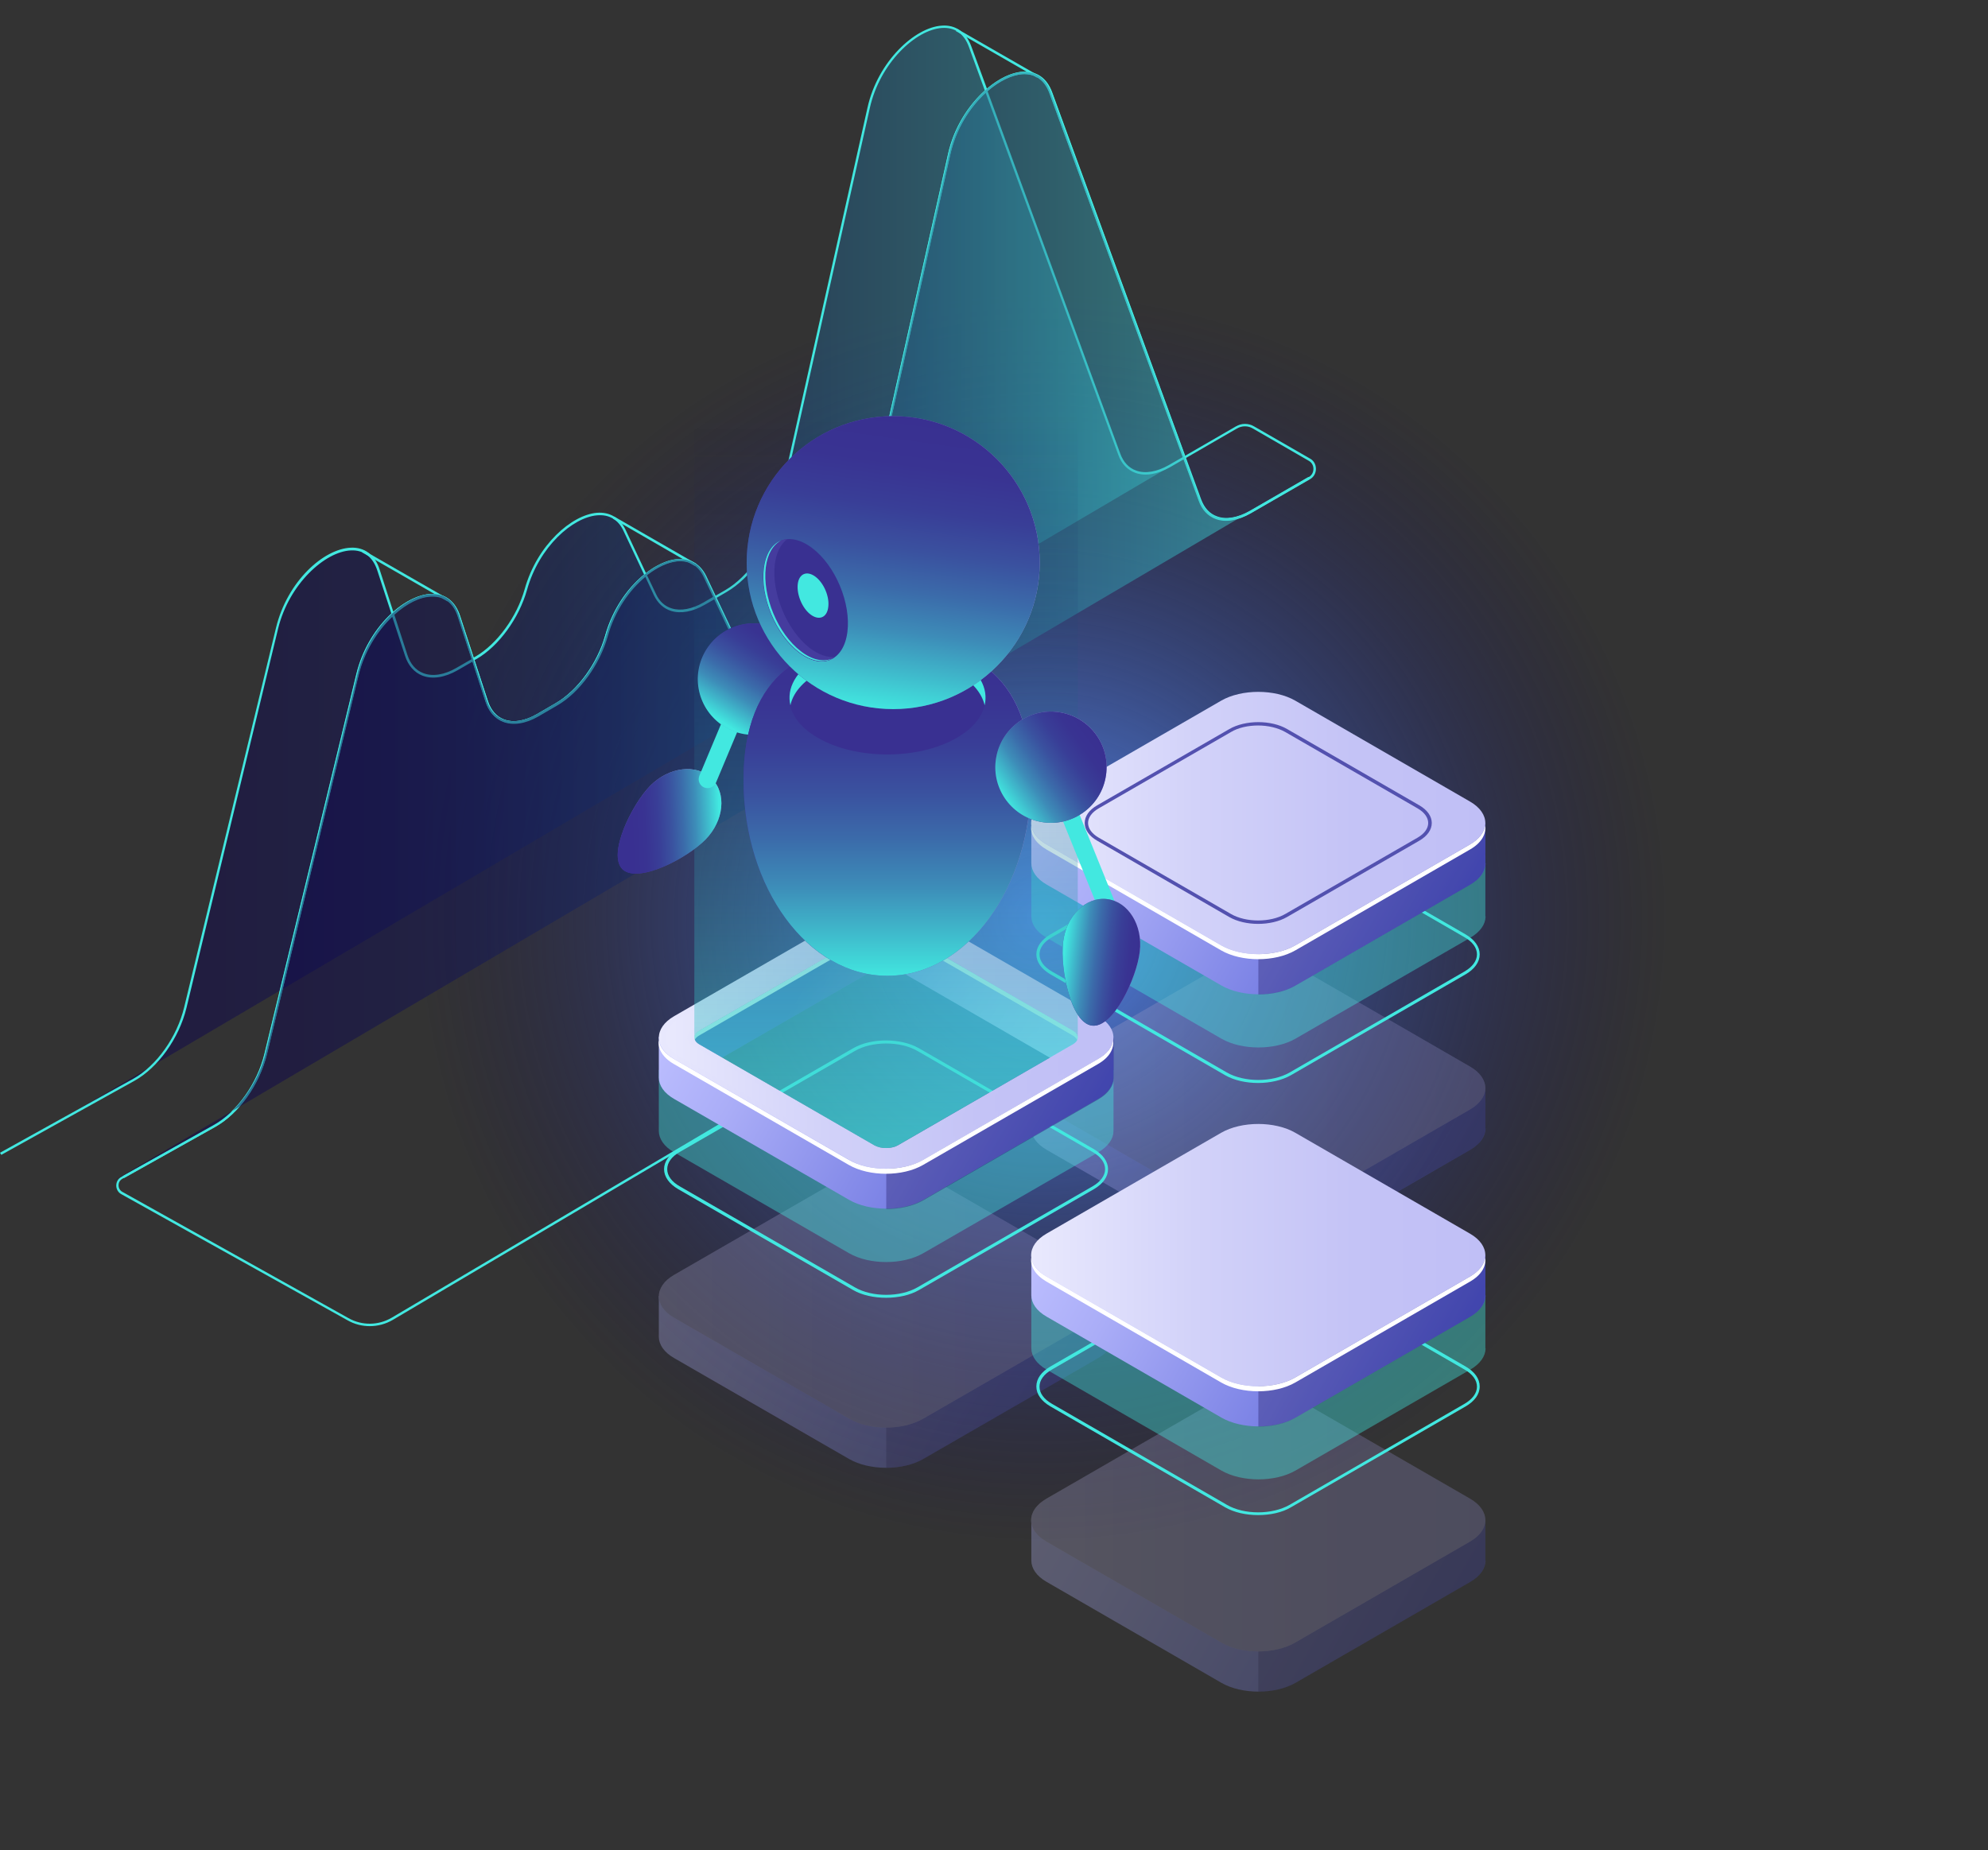 <?xml version="1.0" encoding="utf-8"?>
<!-- Generator: Adobe Illustrator 27.5.0, SVG Export Plug-In . SVG Version: 6.00 Build 0)  -->
<svg version="1.1" id="Layer_1" xmlns="http://www.w3.org/2000/svg" xmlns:xlink="http://www.w3.org/1999/xlink" x="0px" y="0px"
	 viewBox="0 0 945.7 880.3" style="enable-background:new 0 0 945.7 880.3;" xml:space="preserve">
<rect x="0" y="0" width="945.7" height="880.3" fill="#333333" stroke="none"/>
<style type="text/css">
	.st0{fill:url(#SVGID_1_);}
	.st1{opacity:0.3;}
	.st2{fill:url(#SVGID_00000081608147739440924500000004332653949901715123_);}
	.st3{opacity:0.3;fill:#0F054C;enable-background:new    ;}
	.st4{fill:url(#SVGID_00000128452968437424582730000010082847765632476837_);}
	.st5{fill:#0F054C;}
	.st6{fill:#42E8E0;}
	.st7{opacity:0.4;fill:#42E8E0;enable-background:new    ;}
	.st8{fill:url(#SVGID_00000046329955320968605690000001956046725085627544_);}
	.st9{fill:url(#SVGID_00000120557829038284072380000010112313041781627289_);}
	.st10{fill:#5351AF;}
	.st11{fill:#FFFFFF;}
	.st12{opacity:0.5;fill:url(#SVGID_00000081635766506866085410000012985696758471283389_);enable-background:new    ;}
	.st13{opacity:0.5;fill:url(#SVGID_00000150060054149405302300000003619840580331403681_);enable-background:new    ;}
	.st14{fill:url(#SVGID_00000131361489563711520360000003066186158502325919_);}
	.st15{fill:url(#SVGID_00000172403508493405678950000009261800185580639423_);}
	.st16{fill:url(#SVGID_00000166668338995946119790000009695963015689711250_);}
	.st17{fill:url(#SVGID_00000006704615553905674580000002571952124475294619_);}
	.st18{fill:url(#SVGID_00000079453628663010033180000001596097683325722286_);}
	.st19{fill:url(#SVGID_00000168103632513792579990000003997470853293008547_);}
	.st20{opacity:0.5;fill:url(#SVGID_00000055683073023409500100000011095046866894409345_);enable-background:new    ;}
	.st21{fill:url(#SVGID_00000009575381775480117070000012365774702245734281_);}
	.st22{fill:url(#SVGID_00000165921665406200303600000013399226813079415225_);}
	.st23{fill:url(#SVGID_00000031188081493675273690000002990201802440732351_);}
	.st24{fill:url(#SVGID_00000113350212924418667970000003345535252279345555_);}
	.st25{fill:url(#SVGID_00000070801035753731791600000001510015706154636718_);}
	.st26{fill:url(#SVGID_00000122696028588154486300000011175323374521820332_);}
	.st27{fill:#393091;}
	.st28{fill:#BCBEFF;}
	.st29{fill:url(#SVGID_00000068661587765278484810000003056148771845113728_);}
	.st30{fill:url(#SVGID_00000072982823103415223970000016102053865394436504_);}
	.st31{fill:#453C9E;}
	.st32{fill:url(#SVGID_00000182519008873167726490000002965243084184979347_);}
	.st33{fill:url(#SVGID_00000077292286166381538570000014952083086191508876_);}
	.st34{fill:url(#SVGID_00000017514852416557951680000003556322979601370760_);}
	.st35{fill:url(#SVGID_00000137103360611425387470000004424409346562542762_);}
	.st36{fill:url(#SVGID_00000055676947373217768880000009881884162890508712_);}
	.st37{fill:url(#SVGID_00000070820489083896101340000007352861793932139442_);}
	.st38{fill:url(#SVGID_00000138531838820795522490000006515869884625049240_);}
	.st39{fill:url(#SVGID_00000136389235098694142170000014541841091824888989_);}
</style>
<g>
	<g id="Layer_2_00000160171811941318764490000018149665329324811409_">
		<g id="Layer_4">
			<g>
				<g>
					<g>
						
							<radialGradient id="SVGID_1_" cx="496.08" cy="124.81" r="438.32" gradientTransform="matrix(1 0 0 1 0 312)" gradientUnits="userSpaceOnUse">
							<stop  offset="0" style="stop-color:#5385E5"/>
							<stop  offset="8.000000e-02" style="stop-color:#4E7BD9;stop-opacity:0.92"/>
							<stop  offset="0.23" style="stop-color:#4162BB;stop-opacity:0.72"/>
							<stop  offset="0.44" style="stop-color:#2C398B;stop-opacity:0.4"/>
							<stop  offset="0.68" style="stop-color:#130851;stop-opacity:0"/>
						</radialGradient>
						<circle class="st0" cx="505.6" cy="440.2" r="440.2"/>
						<g>
							<g class="st1">
								
									<linearGradient id="SVGID_00000068660264079528659270000014897813880022512264_" gradientUnits="userSpaceOnUse" x1="512.076" y1="168.402" x2="683.523" y2="267.384" gradientTransform="matrix(1 0 0 1 0 312)">
									<stop  offset="0" style="stop-color:#BCBEFF"/>
									<stop  offset="0.23" style="stop-color:#AAADF7"/>
									<stop  offset="0.68" style="stop-color:#7B82E5"/>
									<stop  offset="1" style="stop-color:#5761D7"/>
								</linearGradient>
								<path style="fill:url(#SVGID_00000068660264079528659270000014897813880022512264_);" d="M706.6,536.6v-18.8l-5.2-2.9
									c-1.5,8.9-11.9,14.7-20.7,16l-59.5,34.8l-26,9.4l-82.9-42.8l1.9-1.1c-7.1-3.3-10.9-10.9-14.7-17.8l-5.6,3.3l-3.3,0.9v19.3
									l0,0c0,3.7,2.4,7.4,7.3,10.2l83.1,48c9.7,5.6,25.6,5.6,35.3,0l83.1-48c4.8-2.8,7.2-6.4,7.3-10
									C706.6,536.9,706.6,536.7,706.6,536.6L706.6,536.6L706.6,536.6z"/>
								<path class="st3" d="M680.7,530.8l-59.5,34.8l-22.6,8.2v25.5c6.4,0,12.8-1.4,17.6-4.2l83.1-48c4.8-2.8,7.2-6.4,7.3-10
									c0-0.2,0-0.3,0-0.5l0,0v-18.8l-4.8-2.7h-0.5C699.7,523.8,689.3,529.6,680.7,530.8L680.7,530.8z"/>
								
									<linearGradient id="SVGID_00000012437185540635948600000018379910750488249241_" gradientUnits="userSpaceOnUse" x1="490.525" y1="205.7" x2="706.575" y2="205.7" gradientTransform="matrix(1 0 0 1 0 312)">
									<stop  offset="0" style="stop-color:#E9E9FD"/>
									<stop  offset="0.36" style="stop-color:#D2D2F9"/>
									<stop  offset="0.71" style="stop-color:#C4C3F6"/>
									<stop  offset="1" style="stop-color:#C0BFF6"/>
								</linearGradient>
								<path style="fill:url(#SVGID_00000012437185540635948600000018379910750488249241_);" d="M580.9,575.9l-83.1-48
									c-9.7-5.6-9.7-14.8,0-20.4l83.1-48c9.7-5.6,25.6-5.6,35.3,0l83.1,48c9.7,5.6,9.7,14.8,0,20.4l-83.1,48
									C606.5,581.5,590.6,581.5,580.9,575.9L580.9,575.9z"/>
								<g class="st1">
									<path class="st5" d="M580.9,575.9l-83.1-48c-9.7-5.6-9.7-14.8,0-20.4l83.1-48c9.7-5.6,25.6-5.6,35.3,0l83.1,48
										c9.7,5.6,9.7,14.8,0,20.4l-83.1,48C606.5,581.5,590.6,581.5,580.9,575.9L580.9,575.9z"/>
								</g>
							</g>
							<g>
								<path class="st6" d="M598.5,515.3c-5.7,0-11.3-1.2-15.7-3.7l-83.1-48c-4.3-2.5-6.7-5.9-6.7-9.5s2.4-7,6.7-9.5l83.1-48
									c8.6-5,22.7-5,31.3,0l83.1,48c4.3,2.5,6.7,5.9,6.7,9.5s-2.4,7-6.7,9.5l-83.1,48C609.9,514,604.2,515.3,598.5,515.3
									L598.5,515.3z M583.6,510.3c8.2,4.7,21.6,4.8,29.9,0l83.1-48c3.8-2.2,6-5.1,6-8.2s-2.1-6-6-8.2l-83.1-48
									c-8.2-4.8-21.6-4.8-29.9,0l-83.1,48c-3.9,2.2-6,5.1-6,8.2s2.1,6,6,8.2L583.6,510.3L583.6,510.3z"/>
								<g>
									<path class="st7" d="M706.6,435.7v-28.5l-5.2-2.9c-1.5,8.9-11.9,14.7-20.7,16l-59.5,34.8l-26,9.4l-82.9-42.8l1.9-1.1
										c-7.1-3.3-10.9-10.9-14.7-17.8l-5.6,3.3l-3.3,0.9v29l0,0c0,3.7,2.4,7.4,7.3,10.2l83.1,48c9.7,5.6,25.6,5.6,35.3,0l83.1-48
										c4.8-2.8,7.2-6.4,7.3-10C706.6,436,706.6,435.9,706.6,435.7L706.6,435.7L706.6,435.7z"/>
									<g>
										
											<linearGradient id="SVGID_00000103237708546055098010000012082839037927019408_" gradientUnits="userSpaceOnUse" x1="512.081" y1="42.197" x2="683.521" y2="141.184" gradientTransform="matrix(1 0 0 1 0 312)">
											<stop  offset="0" style="stop-color:#BCBEFF"/>
											<stop  offset="0.23" style="stop-color:#AAADF7"/>
											<stop  offset="0.68" style="stop-color:#7B82E5"/>
											<stop  offset="1" style="stop-color:#5761D7"/>
										</linearGradient>
										<path style="fill:url(#SVGID_00000103237708546055098010000012082839037927019408_);" d="M706.6,410.4v-18.8l-5.2-2.9
											c-1.5,8.9-11.9,14.7-20.7,16l-59.5,34.8l-26,9.4l-82.9-42.8l1.9-1.1c-7.1-3.3-10.9-10.9-14.7-17.8l-5.6,3.3l-3.3,0.9v19.3
											l0,0c0,3.7,2.4,7.4,7.3,10.2l83.1,48c9.7,5.6,25.6,5.6,35.3,0l83.1-48c4.8-2.8,7.2-6.4,7.3-10
											C706.6,410.7,706.6,410.6,706.6,410.4L706.6,410.4L706.6,410.4z"/>
										<path class="st3" d="M680.7,404.7l-59.5,34.8l-22.6,8.2v25.5c6.4,0,12.8-1.4,17.6-4.2l83.1-48c4.8-2.8,7.2-6.4,7.3-10
											c0-0.2,0-0.3,0-0.5l0,0v-18.8l-4.8-2.6h-0.5C699.7,397.7,689.3,403.4,680.7,404.7L680.7,404.7z"/>
										
											<linearGradient id="SVGID_00000063626039644629661430000002903251568784220051_" gradientUnits="userSpaceOnUse" x1="490.525" y1="79.6" x2="706.575" y2="79.6" gradientTransform="matrix(1 0 0 1 0 312)">
											<stop  offset="0" style="stop-color:#E9E9FD"/>
											<stop  offset="0.36" style="stop-color:#D2D2F9"/>
											<stop  offset="0.71" style="stop-color:#C4C3F6"/>
											<stop  offset="1" style="stop-color:#C0BFF6"/>
										</linearGradient>
										<path style="fill:url(#SVGID_00000063626039644629661430000002903251568784220051_);" d="M580.9,449.8l-83.1-48
											c-9.7-5.6-9.7-14.8,0-20.4l83.1-48c9.7-5.6,25.6-5.6,35.3,0l83.1,48c9.7,5.6,9.7,14.8,0,20.4l-83.1,48
											C606.5,455.4,590.6,455.4,580.9,449.8z"/>
										<path class="st10" d="M598.5,439.6c-5,0-10-1.1-13.8-3.3L521.9,400c-3.8-2.2-5.9-5.2-5.9-8.4s2.1-6.2,5.9-8.4l62.9-36.3
											c7.6-4.4,20-4.4,27.5,0l62.9,36.3c3.8,2.2,5.9,5.2,5.9,8.4s-2.1,6.2-5.9,8.4l-62.9,36.3
											C608.5,438.5,603.5,439.6,598.5,439.6L598.5,439.6z M598.5,345.2c-4.7,0-9.4,1-12.9,3.1l-62.9,36.3
											c-3.3,1.9-5.1,4.4-5.1,7s1.8,5.1,5.1,7l62.9,36.3c7.1,4.1,18.7,4.1,25.8,0l62.9-36.3c3.3-1.9,5.1-4.4,5.1-7
											s-1.8-5.1-5.1-7l-62.9-36.3C607.9,346.3,603.2,345.2,598.5,345.2L598.5,345.2z"/>
										<path class="st11" d="M699.3,401.8l-83.1,48c-9.7,5.6-25.6,5.6-35.3,0l-83.1-48c-4.4-2.5-6.8-5.7-7.2-9
											c-0.6,4.1,1.8,8.2,7.2,11.4l83.1,48c9.7,5.6,25.6,5.6,35.3,0l83.1-48c5.4-3.1,7.8-7.3,7.2-11.4
											C706,396.1,703.6,399.3,699.3,401.8L699.3,401.8z"/>
									</g>
								</g>
							</g>
						</g>
						<g>
							
								<linearGradient id="SVGID_00000129904310241377992600000013038316163528956038_" gradientUnits="userSpaceOnUse" x1="-5863.63" y1="-34.629" x2="-5284.63" y2="-34.629" gradientTransform="matrix(-1 0 0 1 -5271.43 312)">
								<stop  offset="0" style="stop-color:#42E8E0"/>
								<stop  offset="0.11" style="stop-color:#36B5BF"/>
								<stop  offset="0.22" style="stop-color:#2C87A0"/>
								<stop  offset="0.34" style="stop-color:#235F86"/>
								<stop  offset="0.46" style="stop-color:#1B3E71"/>
								<stop  offset="0.58" style="stop-color:#162560"/>
								<stop  offset="0.71" style="stop-color:#121355"/>
								<stop  offset="0.85" style="stop-color:#0F084E"/>
								<stop  offset="1" style="stop-color:#0F054C"/>
							</linearGradient>
							
								<path style="opacity:0.5;fill:url(#SVGID_00000129904310241377992600000013038316163528956038_);enable-background:new    ;" d="
								M592.2,201l-35.9,20.7c-10.8,6.2-20.4,3.9-23.9-5.8L461.5,22.1C453.4,0,420.2,20,413.2,51.3l-43.7,195.1
								c-3.2,14.3-13.1,28.5-24.3,35l-10.4,6c-10.1,5.9-19.3,4.2-23.3-4.3L297,252.5c-9-19-38.8-1.1-46.9,28.1l0,0
								c-3.8,13.5-13.2,26.4-23.7,32.4l-9.1,5.3c-11.1,6.4-20.8,3.8-24.1-6.5L180,271.3c-7.4-22.8-40.6-3.8-48.2,27.6L88.2,479.5
								c-3.4,14.2-13.4,28.1-24.5,34.3L13.2,542L592.2,201z"/>
							<g>
								<path class="st6" d="M58.9,560.6l-0.6-1l43.3-24.3c11.1-6.2,20.8-19.8,24.2-34l43.7-180.6c5.4-22.2,22.8-37.6,35.6-38.1
									c6.6-0.3,11.5,3.5,13.8,10.5l13.2,40.5c1.4,4.3,4,7.3,7.6,8.7c4.4,1.7,9.9,0.8,15.7-2.5l9.1-5.3
									c10.3-5.9,19.7-18.8,23.4-32.1c5.9-21.2,22.4-35.4,34.3-36.4c6.2-0.5,11,2.4,13.8,8.1l14.5,30.6c1.6,3.4,4.2,5.8,7.5,6.8
									c4.2,1.3,9.6,0.3,15-2.8l10.4-6c11-6.4,20.9-20.6,24-34.6L451.1,73c4.9-21.9,22.6-38.1,35.4-38.9c6.6-0.4,11.5,3,14,9.7
									l70.9,193.8c1.5,4.1,4.1,6.9,7.6,8.1c4.3,1.6,9.8,0.6,15.5-2.6l28-16.2l0.6,1l-28,16.2c-6,3.4-11.8,4.4-16.5,2.7
									c-3.8-1.4-6.7-4.4-8.3-8.8L499.2,44.3c-2.3-6.2-6.7-9.3-12.8-9c-12.4,0.8-29.5,16.6-34.3,38l-43.7,195.1
									c-3.2,14.5-13.1,28.7-24.6,35.3l-10.4,6c-5.7,3.3-11.4,4.3-16,2.9c-3.6-1.1-6.4-3.7-8.2-7.5l-14.5-30.6
									c-2.5-5.3-6.8-7.9-12.6-7.4c-11.5,1-27.5,14.8-33.2,35.5c-3.8,13.5-13.4,26.7-23.9,32.8l-9.1,5.3c-6.1,3.5-12,4.4-16.7,2.6
									c-3.9-1.5-6.8-4.8-8.3-9.5l-13.2-40.5c-2.1-6.5-6.5-9.9-12.6-9.6c-12.2,0.5-29.3,15.9-34.5,37.2L127,501.6
									c-3.5,14.4-13.4,28.4-24.8,34.7L58.9,560.6L58.9,560.6z"/>
								
									<rect x="473.9" y="3.1" transform="matrix(0.498 -0.867 0.867 0.498 216.057 424.129)" class="st6" width="1.2" height="44.5"/>
								<polygon class="st6" points="330.7,269.4 291.6,246.8 292.2,245.8 331.3,268.3 								"/>
								
									<rect x="192.3" y="250.4" transform="matrix(0.498 -0.867 0.867 0.498 -140.657 304.823)" class="st6" width="1.2" height="46.9"/>
								<path class="st6" d="M175.9,631c-3.6,0-7.3-0.9-10.6-2.8l-107.6-60c-1.5-0.8-2.4-2.4-2.4-4.1s0.9-3.3,2.4-4.1l44-24.6
									c11.1-6.2,20.8-19.8,24.2-34l43.7-180.6c2.9-12,9.3-22,16.6-28.8l-6.7-20.5c-2.1-6.5-6.5-9.9-12.6-9.6
									c-12.2,0.5-29.4,15.9-34.6,37.2L88.7,479.6C85.2,494,75.2,508,63.9,514.3L0.6,549.5l-0.6-1l63.4-35.2
									c11.1-6.2,20.8-19.9,24.2-34l43.7-180.6c5.4-22.2,22.7-37.6,35.6-38.1c6.6-0.3,11.5,3.5,13.7,10.4l6.5,20.1
									c5.9-5.2,12.4-8.3,18-8.5c6.6-0.3,11.5,3.5,13.7,10.4l6.5,19.9l0.9-0.5c10.3-6,19.7-18.9,23.4-32.1
									c5.9-21.1,22.4-35.3,34.3-36.3c6.2-0.5,11,2.4,13.7,8.1l9.7,20.6c5.1-3.9,10.3-6.2,14.9-6.6c6.1-0.5,11,2.4,13.7,8.1
									l4.4,9.3l4.7-2.7c11-6.4,20.9-20.6,24-34.6l43.7-195.1c4.9-21.9,22.5-38.1,35.3-38.9c6.5-0.5,11.5,3,14,9.7l7.5,20.3
									c5.6-4.8,11.7-7.7,16.9-8c6.5-0.4,11.5,3,14,9.7l63.3,173l24.2-14c2.7-1.6,6-1.6,8.7,0l26.6,15.3c1.8,1,2.8,2.8,2.8,4.9
									c0,2-1,3.9-2.8,4.9l-28.3,16.3c-6,3.4-11.8,4.4-16.5,2.7c-3.8-1.4-6.7-4.4-8.2-8.8l-7.2-19.6l-6.4,3.7
									c-6,3.4-11.8,4.4-16.5,2.7c-3.8-1.4-6.7-4.4-8.2-8.8l-63-172c-7.5,6.8-14.1,17.1-16.8,29.2l-43.7,195.1
									c-3.2,14.5-13.1,28.7-24.5,35.3l-10.4,6c-5.7,3.3-11.4,4.3-15.9,2.9c-3.6-1.1-6.4-3.7-8.2-7.4l-9.5-20.2l-4.7,2.7
									c-5.7,3.3-11.4,4.3-15.9,2.9c-3.6-1.1-6.4-3.7-8.2-7.4l-4.1-8.8c-7.5,6.2-14.5,16-17.9,28.3c-3.8,13.5-13.4,26.7-23.9,32.8
									l-9.1,5.3c-6.1,3.5-12,4.4-16.7,2.6c-3.9-1.5-6.8-4.8-8.3-9.4l-6.3-19.3l-7.1,4.1c-6.1,3.5-12,4.4-16.7,2.6
									c-3.9-1.5-6.8-4.8-8.3-9.4l-6.1-18.6c-7,6.6-13.2,16.4-16,27.8L127,501.6c-3.5,14.4-13.4,28.4-24.8,34.7l-44,24.6
									c-1.2,0.7-1.8,1.8-1.8,3.1s0.7,2.5,1.8,3.1l107.6,60.1c6.4,3.6,14.2,3.5,20.5-0.2l181.3-107.2l0.6,1L186.9,628
									C183.5,630,179.7,631,175.9,631L175.9,631z M225.7,314.1l6.4,19.5c1.4,4.3,4,7.4,7.6,8.7c4.4,1.7,10,0.8,15.7-2.5l9.1-5.3
									c10.3-6,19.7-18.9,23.4-32.1c3.5-12.5,10.7-22.6,18.5-29l-9.8-20.8c-2.5-5.4-6.9-7.9-12.6-7.4c-11.5,1-27.5,14.8-33.3,35.5
									c-3.8,13.5-13.4,26.7-23.9,32.8L225.7,314.1L225.7,314.1z M187.6,292.5l6.2,19.1c1.4,4.3,4,7.4,7.6,8.7
									c4.4,1.7,10,0.8,15.7-2.5l7.3-4.2l-6.5-20.1c-2.1-6.5-6.5-9.8-12.6-9.6C199.8,284,193.5,287.2,187.6,292.5L187.6,292.5z
									 M340.8,284.5l9.6,20.3c1.6,3.5,4.2,5.8,7.5,6.8c4.3,1.3,9.6,0.3,15-2.8l10.4-6c11-6.4,20.9-20.6,24-34.6l43.7-195
									c2.8-12.5,9.7-23.1,17.5-30.1l-7.6-20.8c-2.3-6.3-6.7-9.4-12.8-9c-12.4,0.8-29.5,16.6-34.3,38l-43.7,195.1
									c-3.2,14.5-13.1,28.7-24.5,35.3L340.8,284.5L340.8,284.5z M307.8,273.7l4.3,9c1.6,3.5,4.2,5.8,7.5,6.8
									c4.3,1.3,9.6,0.3,15-2.8l4.8-2.8l-4.4-9.4c-2.5-5.4-6.9-8-12.6-7.5C317.9,267.5,312.8,269.8,307.8,273.7L307.8,273.7z
									 M564,218l7.2,19.8c1.5,4.1,4.1,6.9,7.6,8.1c4.3,1.6,9.9,0.6,15.5-2.6l28.3-16.3c1.4-0.8,2.2-2.3,2.2-3.9s-0.8-3.1-2.3-3.9
									L596,203.9c-2.3-1.4-5.2-1.4-7.6,0L564,218L564,218z M469.8,43.4l63.1,172.4c1.5,4.1,4.1,6.9,7.6,8.1
									c4.3,1.6,9.9,0.6,15.5-2.6l6.6-3.8L499.2,44.3c-2.3-6.3-6.8-9.4-12.8-9C481.3,35.7,475.3,38.6,469.8,43.4L469.8,43.4z"/>
							</g>
							
								<linearGradient id="SVGID_00000163763326242249230860000009658012826098249886_" gradientUnits="userSpaceOnUse" x1="-5894.03" y1="-13.18" x2="-5322.83" y2="-13.18" gradientTransform="matrix(-1 0 0 1 -5271.43 312)">
								<stop  offset="0" style="stop-color:#42E8E0"/>
								<stop  offset="0.11" style="stop-color:#36B5BF"/>
								<stop  offset="0.22" style="stop-color:#2C87A0"/>
								<stop  offset="0.34" style="stop-color:#235F86"/>
								<stop  offset="0.46" style="stop-color:#1B3E71"/>
								<stop  offset="0.58" style="stop-color:#162560"/>
								<stop  offset="0.71" style="stop-color:#121355"/>
								<stop  offset="0.85" style="stop-color:#0F084E"/>
								<stop  offset="1" style="stop-color:#0F054C"/>
							</linearGradient>
							
								<path style="opacity:0.5;fill:url(#SVGID_00000163763326242249230860000009658012826098249886_);enable-background:new    ;" d="
								M622.6,227l-28,16.2c-10.8,6.2-20.4,3.9-23.9-5.8l-71-193.8c-8.1-22.1-41.2-2.1-48.2,29.1l-43.7,195.1
								c-3.2,14.3-13.1,28.5-24.3,35l-10.4,6c-10.1,5.9-19.3,4.2-23.3-4.3l-14.5-30.6c-9-19-38.8-1.1-46.9,28.1l0,0
								c-3.8,13.5-13.2,26.4-23.7,32.4l-9.1,5.3c-11.1,6.4-20.8,3.8-24.1-6.5l-13.2-40.5c-7.4-22.8-40.6-3.8-48.2,27.6l-43.7,180.6
								c-3.4,14.2-13.4,28.1-24.5,34.3l-50.5,28.2L622.6,227z"/>
						</g>
						<g>
							<g class="st1">
								
									<linearGradient id="SVGID_00000141415174059628268210000015111405525373401243_" gradientUnits="userSpaceOnUse" x1="334.92" y1="267.427" x2="506.514" y2="366.498" gradientTransform="matrix(1 0 0 1 0 312)">
									<stop  offset="0" style="stop-color:#BCBEFF"/>
									<stop  offset="0.23" style="stop-color:#AAADF7"/>
									<stop  offset="0.68" style="stop-color:#7B82E5"/>
									<stop  offset="1" style="stop-color:#5761D7"/>
								</linearGradient>
								<path style="fill:url(#SVGID_00000141415174059628268210000015111405525373401243_);" d="M529.7,635.7v-18.8l-5.2-2.9
									c-1.5,8.9-11.9,14.8-20.7,16l-59.6,34.8l-26,9.4l-83-42.8l1.9-1.1c-7.1-3.3-10.9-10.9-14.8-17.8l-5.6,3.3l-3.3,0.9V636l0,0
									c0,3.7,2.4,7.4,7.3,10.2l83.2,48c9.7,5.6,25.6,5.6,35.3,0l83.2-48c4.8-2.8,7.2-6.4,7.3-10
									C529.6,636,529.6,635.8,529.7,635.7L529.7,635.7L529.7,635.7z"/>
								<path class="st3" d="M503.8,629.9l-59.6,34.8l-22.6,8.2v25.5c6.4,0,12.8-1.4,17.7-4.2l83.2-48c4.8-2.8,7.2-6.4,7.3-10
									c0-0.2,0-0.3,0-0.5l0,0v-18.8l-4.8-2.7h-0.5C522.8,622.9,512.4,628.7,503.8,629.9L503.8,629.9z"/>
								
									<linearGradient id="SVGID_00000162340540716038906000000007668585198955002269_" gradientUnits="userSpaceOnUse" x1="313.425" y1="304.838" x2="529.675" y2="304.838" gradientTransform="matrix(1 0 0 1 0 312)">
									<stop  offset="0" style="stop-color:#E9E9FD"/>
									<stop  offset="0.36" style="stop-color:#D2D2F9"/>
									<stop  offset="0.71" style="stop-color:#C4C3F6"/>
									<stop  offset="1" style="stop-color:#C0BFF6"/>
								</linearGradient>
								<path style="fill:url(#SVGID_00000162340540716038906000000007668585198955002269_);" d="M403.9,675l-83.2-48
									c-9.7-5.6-9.7-14.8,0-20.4l83.2-48c9.7-5.6,25.6-5.6,35.3,0l83.2,48c9.7,5.6,9.7,14.8,0,20.4l-83.2,48
									C429.4,680.7,413.6,680.7,403.9,675L403.9,675z"/>
								<g class="st1">
									<path class="st5" d="M403.9,675l-83.2-48c-9.7-5.6-9.7-14.8,0-20.4l83.2-48c9.7-5.6,25.6-5.6,35.3,0l83.2,48
										c9.7,5.6,9.7,14.8,0,20.4l-83.2,48C429.4,680.7,413.6,680.7,403.9,675L403.9,675z"/>
								</g>
							</g>
							<g>
								<g>
									<path class="st6" d="M421.5,617.5c-5.7,0-11.4-1.2-15.7-3.7l-83.2-48c-4.3-2.5-6.7-5.9-6.7-9.5s2.4-7,6.7-9.5l83.2-48
										c8.6-5,22.7-5,31.4,0l83.2,48c4.3,2.5,6.7,5.9,6.7,9.5s-2.4,7-6.7,9.5l-83.2,48C432.9,616.3,427.2,617.5,421.5,617.5
										L421.5,617.5z M406.6,612.5c8.2,4.8,21.7,4.8,29.9,0l83.2-48c3.8-2.2,6-5.1,6-8.2s-2.1-6-6-8.2l-83.2-48
										c-8.2-4.8-21.7-4.8-29.9,0l-83.2,48c-3.9,2.2-6,5.1-6,8.2s2.1,6,6,8.2L406.6,612.5L406.6,612.5z"/>
									<g>
										<path class="st7" d="M529.7,537.8v-28.5l-5.2-2.9c-1.5,8.9-11.9,14.8-20.7,16l-59.6,34.8l-26,9.4l-83-42.8l1.9-1.1
											c-7.1-3.3-10.9-10.9-14.8-17.8l-5.6,3.3l-3.3,0.9v29l0,0c0,3.7,2.4,7.4,7.3,10.2l83.2,48c9.7,5.6,25.6,5.6,35.3,0l83.2-48
											c4.8-2.8,7.2-6.4,7.3-10C529.6,538.2,529.6,538,529.7,537.8L529.7,537.8L529.7,537.8z"/>
										<g>
											<g>
												
													<linearGradient id="SVGID_00000168795841057356901090000017443852227854631325_" gradientUnits="userSpaceOnUse" x1="334.92" y1="144.127" x2="506.514" y2="243.197" gradientTransform="matrix(1 0 0 1 0 312)">
													<stop  offset="0" style="stop-color:#BCBEFF"/>
													<stop  offset="0.23" style="stop-color:#AAADF7"/>
													<stop  offset="0.68" style="stop-color:#7B82E5"/>
													<stop  offset="1" style="stop-color:#5761D7"/>
												</linearGradient>
												<path style="fill:url(#SVGID_00000168795841057356901090000017443852227854631325_);" d="M529.7,512.5v-18.9l-5.2-2.9
													c-1.5,8.9-11.9,14.8-20.7,16l-59.6,34.9l-26,9.4l-83-42.9l1.9-1.1c-7.1-3.3-10.9-10.9-14.8-17.8l-5.6,3.3l-3.3,0.9v19.3
													l0,0c0,3.7,2.4,7.4,7.3,10.2l83.2,48c9.7,5.6,25.6,5.6,35.3,0l83.2-48c4.8-2.8,7.2-6.4,7.3-10
													C529.6,512.8,529.6,512.7,529.7,512.5L529.7,512.5L529.7,512.5z"/>
												<path class="st3" d="M503.8,506.8l-59.6,34.8l-22.6,8.2v25.5c6.4,0,12.8-1.4,17.7-4.2l83.2-48c4.8-2.8,7.2-6.4,7.3-10
													c0-0.2,0-0.3,0-0.5l0,0v-18.8l-4.8-2.6h-0.5C522.8,499.8,512.4,505.5,503.8,506.8L503.8,506.8z"/>
												
													<linearGradient id="SVGID_00000154420031009298100160000006931715889351478435_" gradientUnits="userSpaceOnUse" x1="345.043" y1="137.463" x2="498.081" y2="225.822" gradientTransform="matrix(1 0 0 1 0 312)">
													<stop  offset="0.24" style="stop-color:#5761D7"/>
													<stop  offset="0.39" style="stop-color:#7A81E5"/>
													<stop  offset="0.55" style="stop-color:#979BF0"/>
													<stop  offset="0.7" style="stop-color:#ABAEF8"/>
													<stop  offset="0.85" style="stop-color:#B7BAFD"/>
													<stop  offset="1" style="stop-color:#BCBEFF"/>
												</linearGradient>
												<path style="fill:url(#SVGID_00000154420031009298100160000006931715889351478435_);" d="M337,507l78.8-45.5
													c3.1-1.8,8.2-1.8,11.3,0l77.4,44.7l-0.9,0.5c8.8-1.2,19.2-7.1,20.7-16l-86.9-48.3l-25.3-6.7l-20.6,12.1l-69.4,41.4
													C326.1,496.1,329.9,503.7,337,507L337,507z"/>
												<path class="st3" d="M421.5,438.2l-9.3-2.5l-20.6,12.1l-69.4,41.4c3.8,6.9,7.7,14.5,14.8,17.8l78.8-45.5
													c1.6-0.9,3.6-1.4,5.7-1.4V438.2L421.5,438.2z"/>
												
													<linearGradient id="SVGID_00000121992525316179271440000001663989560401840278_" gradientUnits="userSpaceOnUse" x1="313.425" y1="181.7" x2="529.675" y2="181.7" gradientTransform="matrix(1 0 0 1 0 312)">
													<stop  offset="0" style="stop-color:#E9E9FD"/>
													<stop  offset="0.36" style="stop-color:#D2D2F9"/>
													<stop  offset="0.71" style="stop-color:#C4C3F6"/>
													<stop  offset="1" style="stop-color:#C0BFF6"/>
												</linearGradient>
												<path style="fill:url(#SVGID_00000121992525316179271440000001663989560401840278_);" d="M403.9,551.9l-83.2-48
													c-9.7-5.6-9.7-14.8,0-20.4l83.2-48c9.7-5.6,25.6-5.6,35.3,0l83.2,48c9.7,5.6,9.7,14.8,0,20.4l-83.2,48
													C429.4,557.5,413.6,557.5,403.9,551.9L403.9,551.9z M427.2,442.4c-3.1-1.8-8.2-1.8-11.3,0l-83.2,48
													c-3.1,1.8-3.1,4.7,0,6.5l83.2,48c3.1,1.8,8.2,1.8,11.3,0l83.2-48c3.1-1.8,3.1-4.7,0-6.5L427.2,442.4L427.2,442.4z"/>
												<g>
													<path class="st11" d="M510.3,490.4l-83.2-48c-3.1-1.8-8.2-1.8-11.3,0l-83.2,48c-2.1,1.2-2.8,2.9-2.1,4.4
														c0.4-0.8,1-1.5,2.1-2.1l83.2-48c3.1-1.8,8.2-1.8,11.3,0l83.2,48c1,0.6,1.7,1.3,2.1,2.1
														C513.1,493.3,512.4,491.6,510.3,490.4L510.3,490.4z"/>
													<path class="st11" d="M522.3,503.9l-83.2,48c-9.7,5.6-25.6,5.6-35.3,0l-83.2-48c-4.4-2.5-6.8-5.7-7.2-9
														c-0.6,4.1,1.8,8.3,7.2,11.4l83.2,48c9.7,5.6,25.6,5.6,35.3,0l83.2-48c5.4-3.1,7.8-7.3,7.2-11.4
														C529.1,498.2,526.7,501.4,522.3,503.9L522.3,503.9z"/>
												</g>
												
													<linearGradient id="SVGID_00000179638342154424572340000008042218076407279271_" gradientUnits="userSpaceOnUse" x1="316.7" y1="181.65" x2="526.3" y2="181.65" gradientTransform="matrix(1 0 0 1 0 312)">
													<stop  offset="0" style="stop-color:#E9E9FD"/>
													<stop  offset="0.36" style="stop-color:#D2D2F9"/>
													<stop  offset="0.71" style="stop-color:#C4C3F6"/>
													<stop  offset="1" style="stop-color:#C0BFF6"/>
												</linearGradient>
												<path style="fill:url(#SVGID_00000179638342154424572340000008042218076407279271_);" d="M406.2,550.5l-83.2-48
													c-8.4-4.9-8.4-12.8,0-17.7l83.2-48c8.4-4.9,22.2-4.9,30.6,0l83.2,48c8.4,4.9,8.4,12.8,0,17.7l-83.2,48
													C428.4,555.4,414.7,555.4,406.2,550.5z M429.5,441c-4.4-2.5-11.6-2.5-16,0l-83.2,48c-4.4,2.5-4.4,6.7,0,9.2l83.2,48
													c4.4,2.5,11.6,2.5,16,0l83.2-48c4.4-2.5,4.4-6.7,0-9.2L429.5,441z"/>
											</g>
											<path class="st7" d="M427.2,442.4c-3.1-1.8-8.2-1.8-11.3,0l-83.2,48c-3.1,1.8-3.1,4.7,0,6.5l83.2,48
												c3.1,1.8,8.2,1.8,11.3,0l83.2-48c3.1-1.8,3.1-4.7,0-6.5L427.2,442.4L427.2,442.4z"/>
										</g>
									</g>
								</g>
								
									<linearGradient id="SVGID_00000118389657353765965870000014660850047567261826_" gradientUnits="userSpaceOnUse" x1="421.5" y1="234.25" x2="421.5" y2="-115.1" gradientTransform="matrix(1 0 0 1 0 312)">
									<stop  offset="0" style="stop-color:#42E8E0"/>
									<stop  offset="1" style="stop-color:#0F054C;stop-opacity:0"/>
								</linearGradient>
								
									<path style="opacity:0.5;fill:url(#SVGID_00000118389657353765965870000014660850047567261826_);enable-background:new    ;" d="
									M512.7,493.6V196.9H330.3v296.7c0,1.2,0.8,2.4,2.3,3.3l83.2,48c3.1,1.8,8.2,1.8,11.3,0l83.2-48
									C511.9,496,512.7,494.8,512.7,493.6L512.7,493.6z"/>
							</g>
						</g>
						<g>
							
								<radialGradient id="SVGID_00000132766212420492889940000002012159201291695523_" cx="-3774.763" cy="-4612.116" r="51.17" gradientTransform="matrix(0.657 0.644 -1.056 1.079 -2045.576 7764.929)" gradientUnits="userSpaceOnUse">
								<stop  offset="0" style="stop-color:#C0BFF6"/>
								<stop  offset="1" style="stop-color:#393091"/>
							</radialGradient>
							<path style="fill:url(#SVGID_00000132766212420492889940000002012159201291695523_);" d="M335.6,399.5
								c-8.9,9-32.2,21.1-39.5,14.1c-7.2-7.1,4.4-30.7,13.2-39.7c8.9-9,21.9-10.6,29.1-3.6C345.8,377.4,344.4,390.5,335.6,399.5
								L335.6,399.5z"/>
							
								<linearGradient id="SVGID_00000117656175958645811470000002009567838854345129_" gradientUnits="userSpaceOnUse" x1="-4057.029" y1="-2619.379" x2="-4080.979" y2="-2587.389" gradientTransform="matrix(0.657 0.644 -0.805 0.822 898.559 5147.955)">
								<stop  offset="0" style="stop-color:#42E8E0"/>
								<stop  offset="0" style="stop-color:#41E6DF"/>
								<stop  offset="0.14" style="stop-color:#3FB6CA"/>
								<stop  offset="0.27" style="stop-color:#3D8CB8"/>
								<stop  offset="0.41" style="stop-color:#3B6BAA"/>
								<stop  offset="0.55" style="stop-color:#3A519F"/>
								<stop  offset="0.69" style="stop-color:#393E97"/>
								<stop  offset="0.84" style="stop-color:#393392"/>
								<stop  offset="1" style="stop-color:#393091"/>
							</linearGradient>
							<path style="fill:url(#SVGID_00000117656175958645811470000002009567838854345129_);" d="M335.6,399.5
								c-8.9,9-32.2,21.1-39.5,14.1c-7.2-7.1,4.4-30.7,13.2-39.7c8.9-9,21.9-10.6,29.1-3.6C345.8,377.4,344.4,390.5,335.6,399.5
								L335.6,399.5z"/>
							<path class="st6" d="M336.6,375c-0.5,0-1.1-0.1-1.6-0.3c-2.2-0.9-3.2-3.4-2.3-5.6l13.2-31.5c0.9-2.2,3.4-3.2,5.6-2.3
								c2.2,0.9,3.2,3.4,2.3,5.6l-13.2,31.5C339.8,374,338.3,375,336.6,375L336.6,375z"/>
							
								<rect x="509.3" y="362.4" transform="matrix(0.927 -0.375 0.375 0.927 -112.093 221.753)" class="st6" width="8.5" height="72.8"/>
							<g>
								
									<radialGradient id="SVGID_00000152256777308201567740000011991831826470911621_" cx="-206.559" cy="-1258.592" r="152.84" gradientTransform="matrix(0.981 0.194 -0.194 0.981 443.306 1513.273)" gradientUnits="userSpaceOnUse">
									<stop  offset="0" style="stop-color:#C0BFF6"/>
									<stop  offset="1" style="stop-color:#393091"/>
								</radialGradient>
								<path style="fill:url(#SVGID_00000152256777308201567740000011991831826470911621_);" d="M384.5,328.2
									c-2.8,14.3-16.8,23.7-31.1,20.8c-14.3-2.8-23.7-16.8-20.8-31.1c2.8-14.3,16.8-23.7,31.1-20.8
									C378,300,387.3,313.9,384.5,328.2z"/>
								<g>
									
										<linearGradient id="SVGID_00000060740102354306321550000007628915185491444410_" gradientUnits="userSpaceOnUse" x1="-1620.995" y1="4393.556" x2="-1567.985" y2="4393.556" gradientTransform="matrix(0.537 -0.844 0.844 0.537 -2490.843 -3382.194)">
										<stop  offset="0" style="stop-color:#42E8E0"/>
										<stop  offset="0" style="stop-color:#41E6DF"/>
										<stop  offset="0.14" style="stop-color:#3FB6CA"/>
										<stop  offset="0.27" style="stop-color:#3D8CB8"/>
										<stop  offset="0.41" style="stop-color:#3B6BAA"/>
										<stop  offset="0.55" style="stop-color:#3A519F"/>
										<stop  offset="0.69" style="stop-color:#393E97"/>
										<stop  offset="0.84" style="stop-color:#393392"/>
										<stop  offset="1" style="stop-color:#393091"/>
									</linearGradient>
									<path style="fill:url(#SVGID_00000060740102354306321550000007628915185491444410_);" d="M372.7,300.8
										c12.3,7.9,16,24.2,8.1,36.6c-7.9,12.3-24.2,16-36.6,8.1c-12.3-7.9-16-24.2-8.1-36.6S360.4,292.9,372.7,300.8z"/>
								</g>
								
									<radialGradient id="SVGID_00000118368815284133258530000003690108573676732076_" cx="2321.725" cy="197.83" r="150.99" gradientTransform="matrix(0.78 0 0 1.06 -1343.84 147.93)" gradientUnits="userSpaceOnUse">
									<stop  offset="0" style="stop-color:#C0BFF6"/>
									<stop  offset="1" style="stop-color:#393091"/>
								</radialGradient>
								<path style="fill:url(#SVGID_00000118368815284133258530000003690108573676732076_);" d="M490.5,371.2
									c0,51.4-30.6,93.1-68.4,93.1s-68.4-41.7-68.4-93.1s30.6-66.8,68.4-66.8S490.5,319.8,490.5,371.2L490.5,371.2z"/>
								<g>
									
										<linearGradient id="SVGID_00000042726926614003146670000006114710845456209065_" gradientUnits="userSpaceOnUse" x1="2264.026" y1="298.86" x2="2264.026" y2="148.011" gradientTransform="matrix(0.78 0 0 1.06 -1343.84 147.93)">
										<stop  offset="0" style="stop-color:#42E8E0"/>
										<stop  offset="0" style="stop-color:#41E6DF"/>
										<stop  offset="0.14" style="stop-color:#3FB6CA"/>
										<stop  offset="0.27" style="stop-color:#3D8CB8"/>
										<stop  offset="0.41" style="stop-color:#3B6BAA"/>
										<stop  offset="0.55" style="stop-color:#3A519F"/>
										<stop  offset="0.69" style="stop-color:#393E97"/>
										<stop  offset="0.84" style="stop-color:#393392"/>
										<stop  offset="1" style="stop-color:#393091"/>
									</linearGradient>
									<path style="fill:url(#SVGID_00000042726926614003146670000006114710845456209065_);" d="M490.5,371.2
										c0,51.4-30.6,93.1-68.4,93.1s-68.4-41.7-68.4-93.1s30.6-66.8,68.4-66.8S490.5,319.8,490.5,371.2L490.5,371.2z"/>
								</g>
								<path class="st27" d="M455.1,351.1c-18.2,10.5-47.8,10.5-66,0s-18.2-27.6,0-38.1s47.8-10.5,66,0S473.4,340.6,455.1,351.1z"
									/>
								<path class="st6" d="M389.2,320.1c18.2-10.5,47.8-10.5,66,0c7.5,4.4,11.9,9.8,13.2,15.5c1.9-8-2.5-16.5-13.2-22.6
									c-18.2-10.5-47.8-10.5-66,0c-10.7,6.2-15.1,14.6-13.2,22.6C377.2,329.9,381.6,324.5,389.2,320.1L389.2,320.1z"/>
								<path class="st28" d="M401.8,232.5c0,12.6-8.8,27.8-19.7,34.1s-19.7,1.2-19.7-11.4s8.8-27.8,19.7-34.1
									S401.8,219.9,401.8,232.5z"/>
								
									<radialGradient id="SVGID_00000005956330329920823670000005942219257407764903_" cx="468.38" cy="-54.6" r="117.85" gradientTransform="matrix(1 0 0 1 0 312)" gradientUnits="userSpaceOnUse">
									<stop  offset="0" style="stop-color:#C0BFF6"/>
									<stop  offset="1" style="stop-color:#393091"/>
								</radialGradient>
								<circle style="fill:url(#SVGID_00000005956330329920823670000005942219257407764903_);" cx="424.9" cy="267.7" r="69.7"/>
								<g>
									
										<linearGradient id="SVGID_00000080180584512467638890000015464678496152058514_" gradientUnits="userSpaceOnUse" x1="415.199" y1="24.73" x2="434.601" y2="-113.33" gradientTransform="matrix(1 0 0 1 0 312)">
										<stop  offset="0" style="stop-color:#42E8E0"/>
										<stop  offset="0" style="stop-color:#41E6DF"/>
										<stop  offset="0.14" style="stop-color:#3FB6CA"/>
										<stop  offset="0.27" style="stop-color:#3D8CB8"/>
										<stop  offset="0.41" style="stop-color:#3B6BAA"/>
										<stop  offset="0.55" style="stop-color:#3A519F"/>
										<stop  offset="0.69" style="stop-color:#393E97"/>
										<stop  offset="0.84" style="stop-color:#393392"/>
										<stop  offset="1" style="stop-color:#393091"/>
									</linearGradient>
									<circle style="fill:url(#SVGID_00000080180584512467638890000015464678496152058514_);" cx="424.9" cy="267.7" r="69.7"/>
								</g>
								<g>
									<path class="st27" d="M403.1,300.8c-1.8,13.7-12.1,18-23.1,9.6s-18.4-26.3-16.7-40s12.1-18,23.1-9.6
										C397.4,269.1,404.9,287,403.1,300.8L403.1,300.8z"/>
									<path class="st6" d="M394,288.9c-0.6,5-4.4,6.5-8.4,3.5s-6.7-9.6-6.1-14.5c0.6-5,4.4-6.5,8.4-3.5S394.7,283.9,394,288.9z"
										/>
									<path class="st31" d="M385.3,308.4c-11-8.4-18.4-26.3-16.7-40c0.7-5.6,2.9-9.6,5.9-11.9c-5.7,0.5-10.1,5.4-11.2,13.9
										c-1.8,13.7,5.7,31.6,16.7,40c6.5,5,12.8,5.5,17.2,2.2C393.6,312.9,389.5,311.6,385.3,308.4L385.3,308.4z"/>
									<path class="st6" d="M381,309.9c-11-8.4-18.4-26.3-16.7-40c0.8-6.4,3.5-10.7,7.2-12.7c-4.2,1.7-7.2,6.2-8.1,13.1
										c-1.8,13.7,5.7,31.6,16.7,40c5.9,4.5,11.6,5.3,15.9,3C391.7,315.1,386.4,314.1,381,309.9L381,309.9z"/>
								</g>
								
									<radialGradient id="SVGID_00000119100463542708879490000012387409241776454556_" cx="-155.419" cy="-1157.372" r="55.24" gradientTransform="matrix(0.981 0.194 -0.194 0.981 443.306 1513.273)" gradientUnits="userSpaceOnUse">
									<stop  offset="0" style="stop-color:#C0BFF6"/>
									<stop  offset="1" style="stop-color:#393091"/>
								</radialGradient>
								<path style="fill:url(#SVGID_00000119100463542708879490000012387409241776454556_);" d="M525.9,370.2
									c-2.8,14.3-16.8,23.7-31.1,20.8c-14.3-2.8-23.7-16.8-20.8-31.1c2.8-14.3,16.8-23.7,31.1-20.8
									C519.4,341.9,528.8,355.8,525.9,370.2z"/>
								<g>
									
										<linearGradient id="SVGID_00000182495170150549333360000007914467056221769872_" gradientUnits="userSpaceOnUse" x1="-185.384" y1="-1117.903" x2="-149.41" y2="-1156.757" gradientTransform="matrix(0.981 0.194 -0.194 0.981 443.306 1513.273)">
										<stop  offset="0" style="stop-color:#42E8E0"/>
										<stop  offset="0" style="stop-color:#41E6DF"/>
										<stop  offset="0.14" style="stop-color:#3FB6CA"/>
										<stop  offset="0.27" style="stop-color:#3D8CB8"/>
										<stop  offset="0.41" style="stop-color:#3B6BAA"/>
										<stop  offset="0.55" style="stop-color:#3A519F"/>
										<stop  offset="0.69" style="stop-color:#393E97"/>
										<stop  offset="0.84" style="stop-color:#393392"/>
										<stop  offset="1" style="stop-color:#393091"/>
									</linearGradient>
									<path style="fill:url(#SVGID_00000182495170150549333360000007914467056221769872_);" d="M525.9,370.2
										c-2.8,14.3-16.8,23.7-31.1,20.8c-14.3-2.8-23.7-16.8-20.8-31.1c2.8-14.3,16.8-23.7,31.1-20.8
										C519.4,341.9,528.8,355.8,525.9,370.2z"/>
								</g>
							</g>
							
								<radialGradient id="SVGID_00000118384319615576388690000003417313695615174568_" cx="886.338" cy="-2059.002" r="51.17" gradientTransform="matrix(0.913 0.109 -0.179 1.499 -627.091 3425.714)" gradientUnits="userSpaceOnUse">
								<stop  offset="0" style="stop-color:#C0BFF6"/>
								<stop  offset="1" style="stop-color:#393091"/>
							</radialGradient>
							<path style="fill:url(#SVGID_00000118384319615576388690000003417313695615174568_);" d="M542.2,452.8
								c-1.5,12.6-12.6,36.4-22.7,35.2s-15.2-27-13.8-39.6s10.9-21.8,20.9-20.6C536.7,429,543.7,440.2,542.2,452.8L542.2,452.8z"/>
							
								<linearGradient id="SVGID_00000118398414156581636010000014483238151778827171_" gradientUnits="userSpaceOnUse" x1="629.084" y1="-135.193" x2="669.047" y2="-135.193" gradientTransform="matrix(0.913 0.109 -0.136 1.142 -86.573 541.797)">
								<stop  offset="0" style="stop-color:#42E8E0"/>
								<stop  offset="0" style="stop-color:#41E6DF"/>
								<stop  offset="0.14" style="stop-color:#3FB6CA"/>
								<stop  offset="0.27" style="stop-color:#3D8CB8"/>
								<stop  offset="0.41" style="stop-color:#3B6BAA"/>
								<stop  offset="0.55" style="stop-color:#3A519F"/>
								<stop  offset="0.69" style="stop-color:#393E97"/>
								<stop  offset="0.84" style="stop-color:#393392"/>
								<stop  offset="1" style="stop-color:#393091"/>
							</linearGradient>
							<path style="fill:url(#SVGID_00000118398414156581636010000014483238151778827171_);" d="M542.2,452.8
								c-1.5,12.6-12.6,36.4-22.7,35.2s-15.2-27-13.8-39.6s10.9-21.8,20.9-20.6C536.7,429,543.7,440.2,542.2,452.8L542.2,452.8z"/>
						</g>
						<g>
							<g class="st1">
								
									<linearGradient id="SVGID_00000080165578876237071160000001460805294916261512_" gradientUnits="userSpaceOnUse" x1="512.076" y1="374.002" x2="683.523" y2="472.983" gradientTransform="matrix(1 0 0 1 0 312)">
									<stop  offset="0" style="stop-color:#BCBEFF"/>
									<stop  offset="0.23" style="stop-color:#AAADF7"/>
									<stop  offset="0.68" style="stop-color:#7B82E5"/>
									<stop  offset="1" style="stop-color:#5761D7"/>
								</linearGradient>
								<path style="fill:url(#SVGID_00000080165578876237071160000001460805294916261512_);" d="M706.6,742.2v-18.8l-5.2-2.9
									c-1.5,8.9-11.9,14.7-20.7,16l-59.5,34.8l-26,9.4l-82.9-42.8l1.9-1.1c-7.1-3.3-10.9-10.9-14.7-17.8l-5.6,3.3l-3.3,0.9v19.3
									l0,0c0,3.7,2.4,7.4,7.3,10.2l83.1,48c9.7,5.6,25.6,5.6,35.3,0l83.1-48c4.8-2.8,7.2-6.4,7.3-10
									C706.6,742.5,706.6,742.4,706.6,742.2L706.6,742.2L706.6,742.2z"/>
								<path class="st3" d="M680.7,736.5l-59.5,34.8l-22.6,8.2V805c6.4,0,12.8-1.4,17.6-4.2l83.1-48c4.8-2.8,7.2-6.4,7.3-10
									c0-0.2,0-0.3,0-0.5l0,0v-18.8l-4.8-2.7h-0.5C699.7,729.5,689.3,735.2,680.7,736.5L680.7,736.5z"/>
								
									<linearGradient id="SVGID_00000029729230700119442250000005854933979707682992_" gradientUnits="userSpaceOnUse" x1="490.525" y1="411.338" x2="706.575" y2="411.338" gradientTransform="matrix(1 0 0 1 0 312)">
									<stop  offset="0" style="stop-color:#E9E9FD"/>
									<stop  offset="0.36" style="stop-color:#D2D2F9"/>
									<stop  offset="0.71" style="stop-color:#C4C3F6"/>
									<stop  offset="1" style="stop-color:#C0BFF6"/>
								</linearGradient>
								<path style="fill:url(#SVGID_00000029729230700119442250000005854933979707682992_);" d="M580.9,781.5l-83.1-48
									c-9.7-5.6-9.7-14.8,0-20.4l83.1-48c9.7-5.6,25.6-5.6,35.3,0l83.1,48c9.7,5.6,9.7,14.8,0,20.4l-83.1,48
									C606.5,787.2,590.6,787.2,580.9,781.5L580.9,781.5z"/>
								<g class="st1">
									<path class="st5" d="M580.9,781.5l-83.1-48c-9.7-5.6-9.7-14.8,0-20.4l83.1-48c9.7-5.6,25.6-5.6,35.3,0l83.1,48
										c9.7,5.6,9.7,14.8,0,20.4l-83.1,48C606.5,787.2,590.6,787.2,580.9,781.5L580.9,781.5z"/>
								</g>
							</g>
							<g>
								<path class="st6" d="M598.5,720.9c-5.7,0-11.3-1.2-15.7-3.7l-83.1-48c-4.3-2.5-6.7-5.8-6.7-9.5s2.4-7,6.7-9.5l83.1-48
									c8.6-5,22.7-5,31.3,0l83.1,48c4.3,2.5,6.7,5.8,6.7,9.5s-2.4,7-6.7,9.5l-83.1,48C609.9,719.7,604.2,720.9,598.5,720.9
									L598.5,720.9z M598.5,600c-5.4,0-10.8,1.2-14.9,3.6l-83.1,48c-3.9,2.2-6,5.1-6,8.2s2.1,6,6,8.2l83.1,48
									c8.2,4.8,21.6,4.8,29.9,0l83.1-48c3.8-2.2,6-5.1,6-8.2s-2.1-6-6-8.2l-83.1-48C609.3,601.2,603.9,600,598.5,600L598.5,600z"
									/>
								<g>
									<path class="st7" d="M706.6,641.3v-28.5l-5.2-2.9c-1.5,8.9-11.9,14.7-20.7,16l-59.5,34.8l-26,9.4l-82.9-42.8l1.9-1.1
										c-7.1-3.3-10.9-10.9-14.7-17.8l-5.6,3.3l-3.3,0.9v28.9l0,0c0,3.7,2.4,7.4,7.3,10.2l83.1,48c9.7,5.6,25.6,5.6,35.3,0
										l83.1-48c4.8-2.8,7.2-6.4,7.3-10C706.6,641.6,706.6,641.5,706.6,641.3L706.6,641.3L706.6,641.3z"/>
									<g>
										
											<linearGradient id="SVGID_00000134972537909087764870000009367493891007904697_" gradientUnits="userSpaceOnUse" x1="512.081" y1="247.797" x2="683.521" y2="346.784" gradientTransform="matrix(1 0 0 1 0 312)">
											<stop  offset="0" style="stop-color:#BCBEFF"/>
											<stop  offset="0.23" style="stop-color:#AAADF7"/>
											<stop  offset="0.68" style="stop-color:#7B82E5"/>
											<stop  offset="1" style="stop-color:#5761D7"/>
										</linearGradient>
										<path style="fill:url(#SVGID_00000134972537909087764870000009367493891007904697_);" d="M706.6,616v-18.8l-5.2-2.9
											c-1.5,8.9-11.9,14.7-20.7,16l-59.5,34.8l-26,9.4l-82.9-42.8l1.9-1.1c-7.1-3.3-10.9-10.9-14.7-17.8l-5.6,3.3l-3.3,0.9v19.3
											l0,0c0,3.7,2.4,7.4,7.3,10.2l83.1,48c9.7,5.6,25.6,5.6,35.3,0l83.1-48c4.8-2.8,7.2-6.4,7.3-10
											C706.6,616.4,706.6,616.2,706.6,616L706.6,616L706.6,616z"/>
										<path class="st3" d="M680.7,610.3l-59.5,34.8l-22.6,8.2v25.5c6.4,0,12.8-1.4,17.6-4.2l83.1-48c4.8-2.8,7.2-6.4,7.3-10
											c0-0.2,0-0.3,0-0.5l0,0v-18.8l-4.8-2.7h-0.5C699.7,603.3,689.3,609.1,680.7,610.3L680.7,610.3z"/>
										
											<linearGradient id="SVGID_00000097459152061593976220000008622220659667391653_" gradientUnits="userSpaceOnUse" x1="490.525" y1="285.2" x2="706.575" y2="285.2" gradientTransform="matrix(1 0 0 1 0 312)">
											<stop  offset="0" style="stop-color:#E9E9FD"/>
											<stop  offset="0.36" style="stop-color:#D2D2F9"/>
											<stop  offset="0.71" style="stop-color:#C4C3F6"/>
											<stop  offset="1" style="stop-color:#C0BFF6"/>
										</linearGradient>
										<path style="fill:url(#SVGID_00000097459152061593976220000008622220659667391653_);" d="M580.9,655.4l-83.1-48
											c-9.7-5.6-9.7-14.8,0-20.4l83.1-48c9.7-5.6,25.6-5.6,35.3,0l83.1,48c9.7,5.6,9.7,14.8,0,20.4l-83.1,48
											C606.5,661,590.6,661,580.9,655.4z"/>
										<path class="st11" d="M699.3,607.4l-83.1,48c-9.7,5.6-25.6,5.6-35.3,0l-83.1-48c-4.4-2.5-6.8-5.7-7.2-9
											c-0.6,4.1,1.8,8.2,7.2,11.4l83.1,48c9.7,5.6,25.6,5.6,35.3,0l83.1-48c5.4-3.1,7.8-7.3,7.2-11.4
											C706,601.7,703.6,604.9,699.3,607.4L699.3,607.4z"/>
									</g>
								</g>
							</g>
						</g>
					</g>
				</g>
			</g>
		</g>
	</g>
</g>
</svg>
